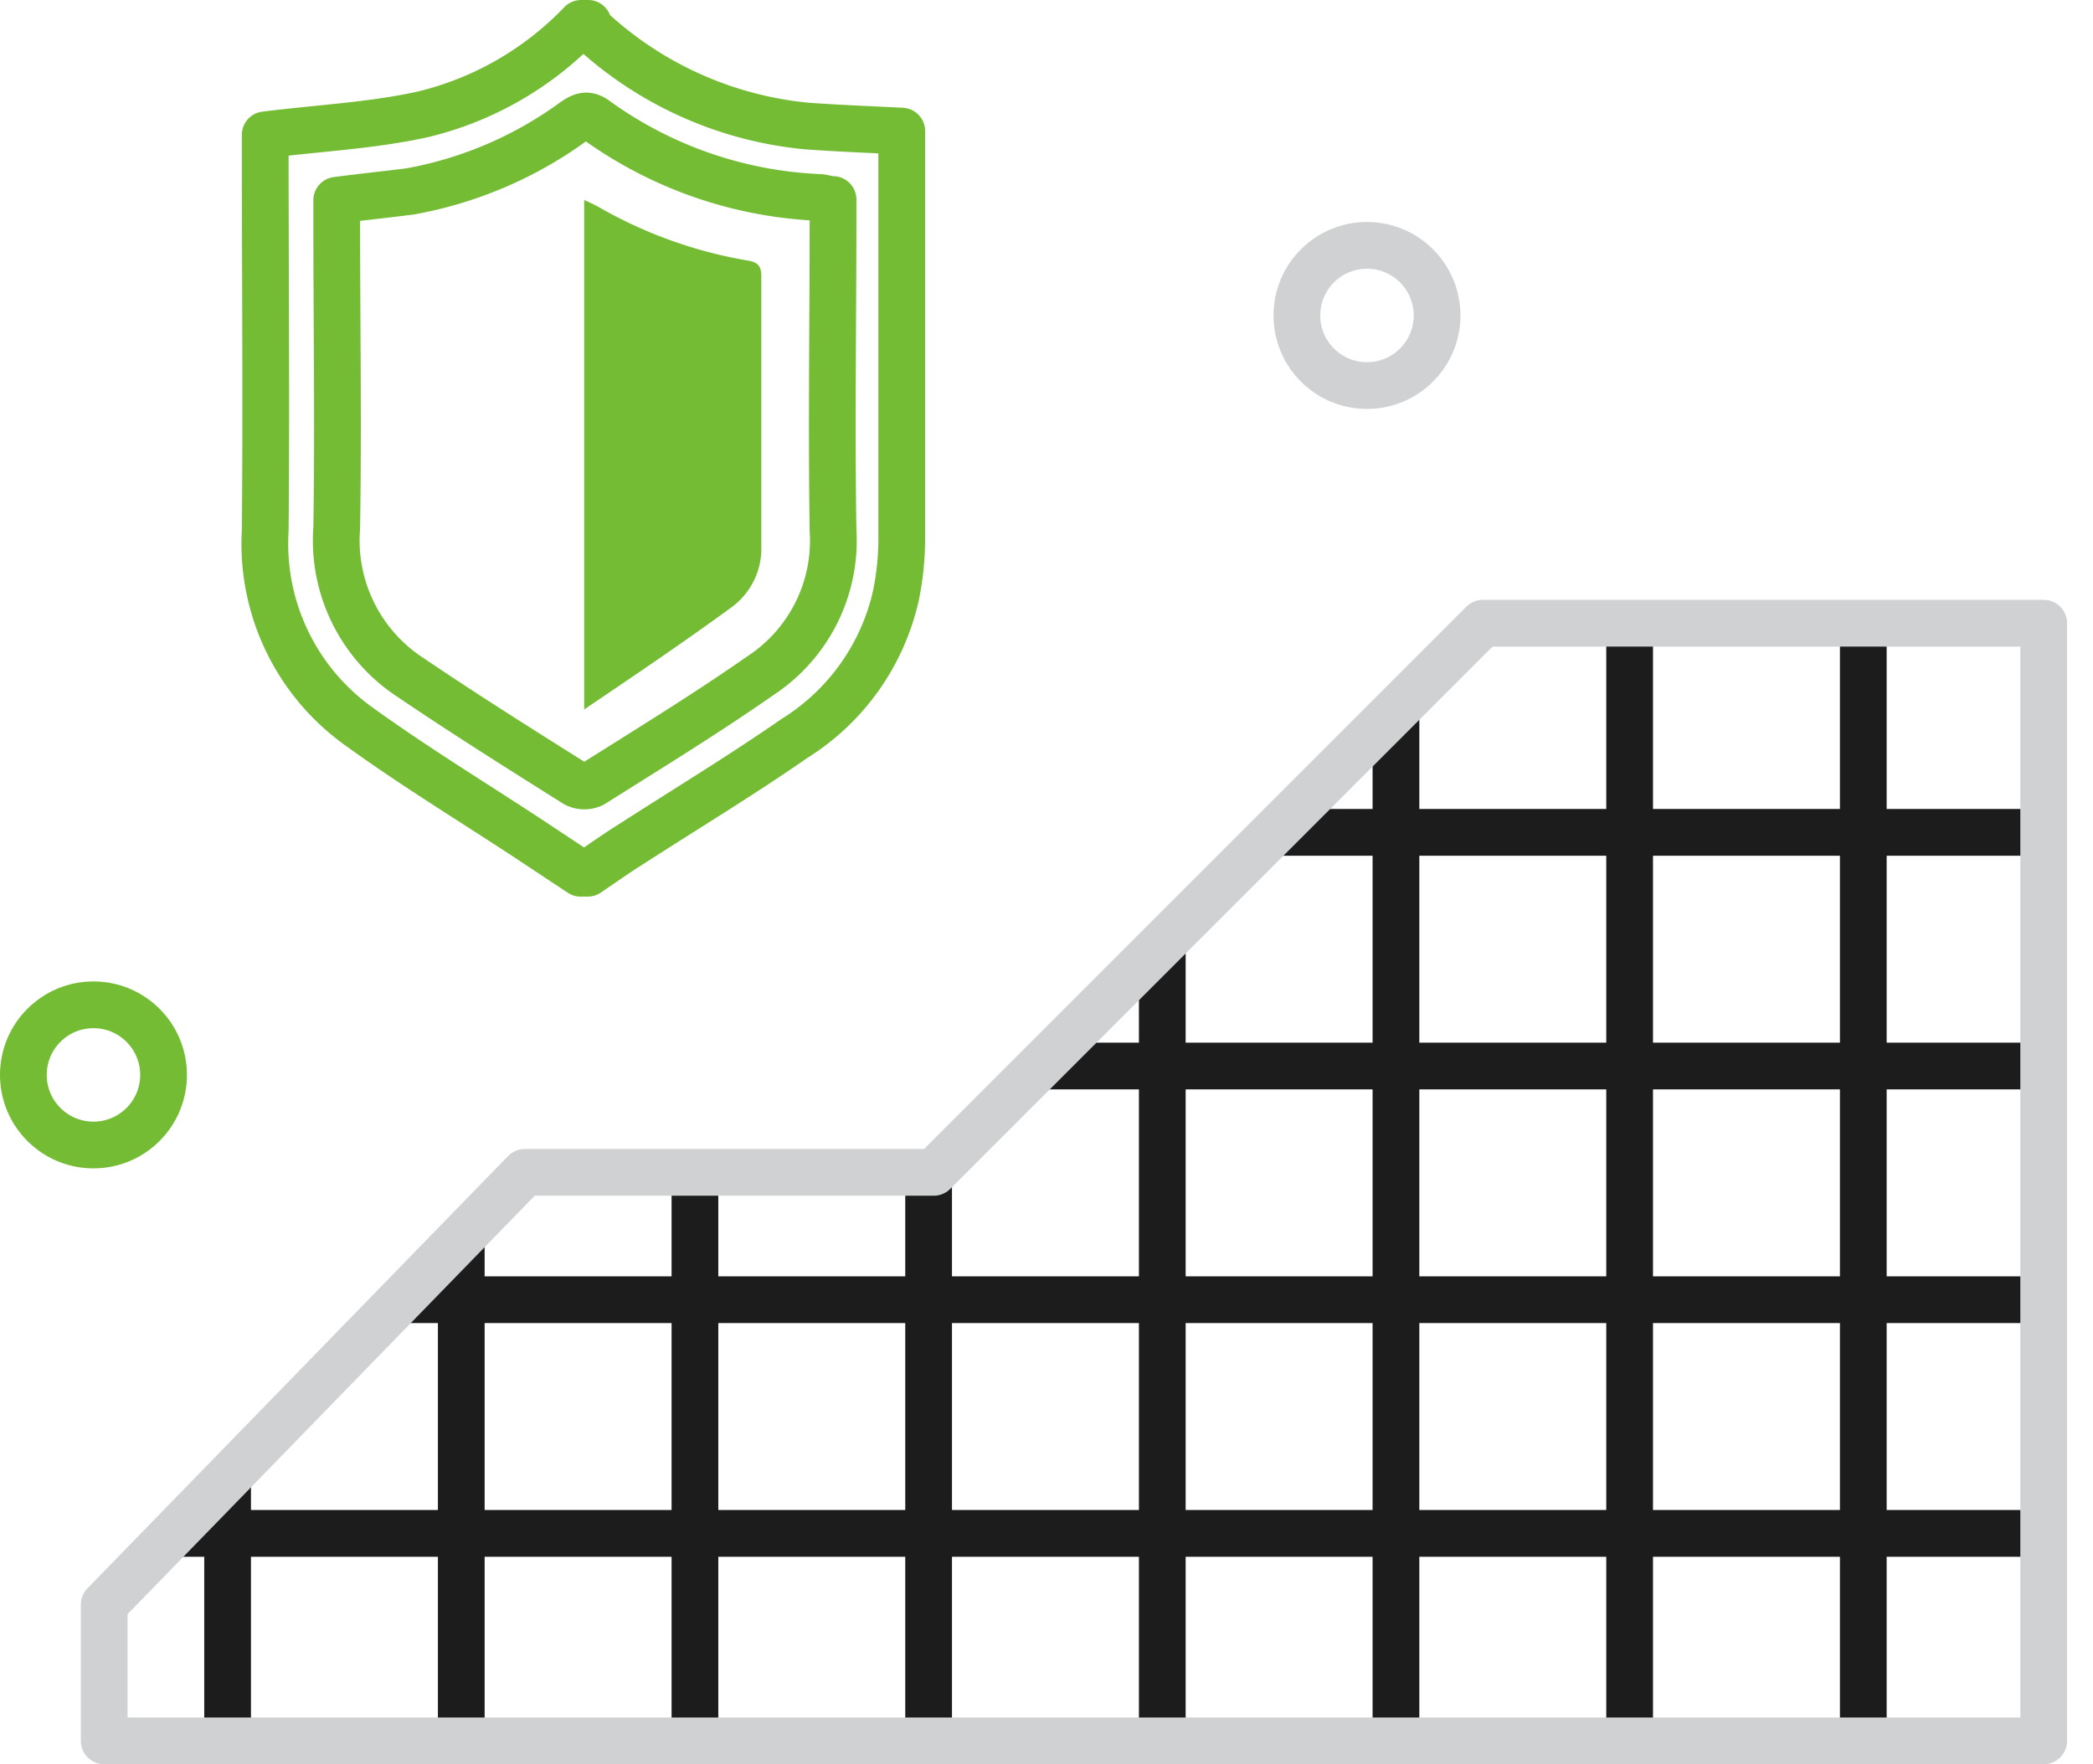 <svg xmlns="http://www.w3.org/2000/svg" xmlns:xlink="http://www.w3.org/1999/xlink" viewBox="0 0 89.57 75.5"><defs><style>.cls-1,.cls-3,.cls-4,.cls-5{fill:none;}.cls-2{clip-path:url(#clip-path);}.cls-3{stroke:#1c1c1c;}.cls-3,.cls-4,.cls-5{stroke-linecap:round;stroke-linejoin:round;stroke-width:2px;}.cls-4{stroke:#cfd1d3;}.cls-5{stroke:#73bc33;}.cls-6{fill:#73bc33;}</style><clipPath id="clip-path"><polygon class="cls-1" points="4.46 74.5 87.46 74.5 87.46 26.67 63.46 26.67 39.96 50.17 22.46 50.17 4.46 68.67 4.46 74.5"/></clipPath></defs><g id="Layer_2" data-name="Layer 2"><g id="Layer_1-2" data-name="Layer 1"><g class="cls-2"><line class="cls-3" x1="79.74" y1="74.45" x2="79.74" y2="26.79"/><line class="cls-3" x1="69.74" y1="74.45" x2="69.74" y2="26.79"/><line class="cls-3" x1="59.74" y1="74.45" x2="59.74" y2="26.79"/><line class="cls-3" x1="49.74" y1="74.45" x2="49.74" y2="26.79"/><line class="cls-3" x1="39.74" y1="74.45" x2="39.74" y2="26.79"/><line class="cls-3" x1="29.74" y1="74.45" x2="29.74" y2="26.79"/><line class="cls-3" x1="19.74" y1="74.45" x2="19.74" y2="26.79"/><line class="cls-3" x1="9.74" y1="74.45" x2="9.74" y2="26.79"/><line class="cls-3" x1="2" y1="65.62" x2="88.57" y2="65.62"/><line class="cls-3" x1="2" y1="55.62" x2="88.57" y2="55.62"/><line class="cls-3" x1="2" y1="45.62" x2="88.57" y2="45.62"/><line class="cls-3" x1="2" y1="35.62" x2="88.57" y2="35.62"/></g><polygon class="cls-4" points="4.46 74.5 87.46 74.5 87.46 26.67 63.46 26.67 39.96 50.17 22.46 50.17 4.46 68.67 4.46 74.5"/><path class="cls-5" d="M24.87,1h.3c0,.05,0,.11,0,.14a15.78,15.78,0,0,0,9.32,4.25c1.35.1,2.7.15,4.1.22,0,.15,0,.3,0,.45,0,5.7,0,11.4,0,17.1a12.21,12.21,0,0,1-.25,2.33A9.71,9.71,0,0,1,34,31.6c-2.32,1.61-4.74,3.07-7.11,4.6-.59.37-1.16.78-1.74,1.17h-.3l-2.25-1.49c-2.42-1.59-4.9-3.1-7.25-4.8a9.6,9.6,0,0,1-4-8.37c.05-5.45,0-10.9,0-16.35V5.77c2.34-.29,4.57-.4,6.72-.87A13.86,13.86,0,0,0,24.87,1ZM14.41,8.57v.84c0,4.39.07,8.79,0,13.18A7,7,0,0,0,17.58,29c2.32,1.57,4.69,3.06,7.06,4.55a.82.82,0,0,0,.73,0c2.41-1.52,4.83-3,7.18-4.64a6.91,6.91,0,0,0,3.1-6.21c-.07-4.47,0-8.94,0-13.41,0-.25,0-.49,0-.75-.23,0-.4-.08-.57-.09a17.56,17.56,0,0,1-9.59-3.33c-.37-.27-.61-.15-.93.07a17,17,0,0,1-7,3C16.47,8.33,15.47,8.43,14.41,8.57Z"/><path class="cls-6" d="M25,30.36V8.56c.24.11.43.19.62.3A19.23,19.23,0,0,0,32,11.15c.42.07.58.22.58.67,0,3.84,0,7.68,0,11.52A3.12,3.12,0,0,1,31.29,26C29.29,27.46,27.25,28.84,25,30.36Z"/><circle class="cls-5" cx="4" cy="46" r="3"/><circle class="cls-4" cx="58.5" cy="13.5" r="3"/></g></g></svg>